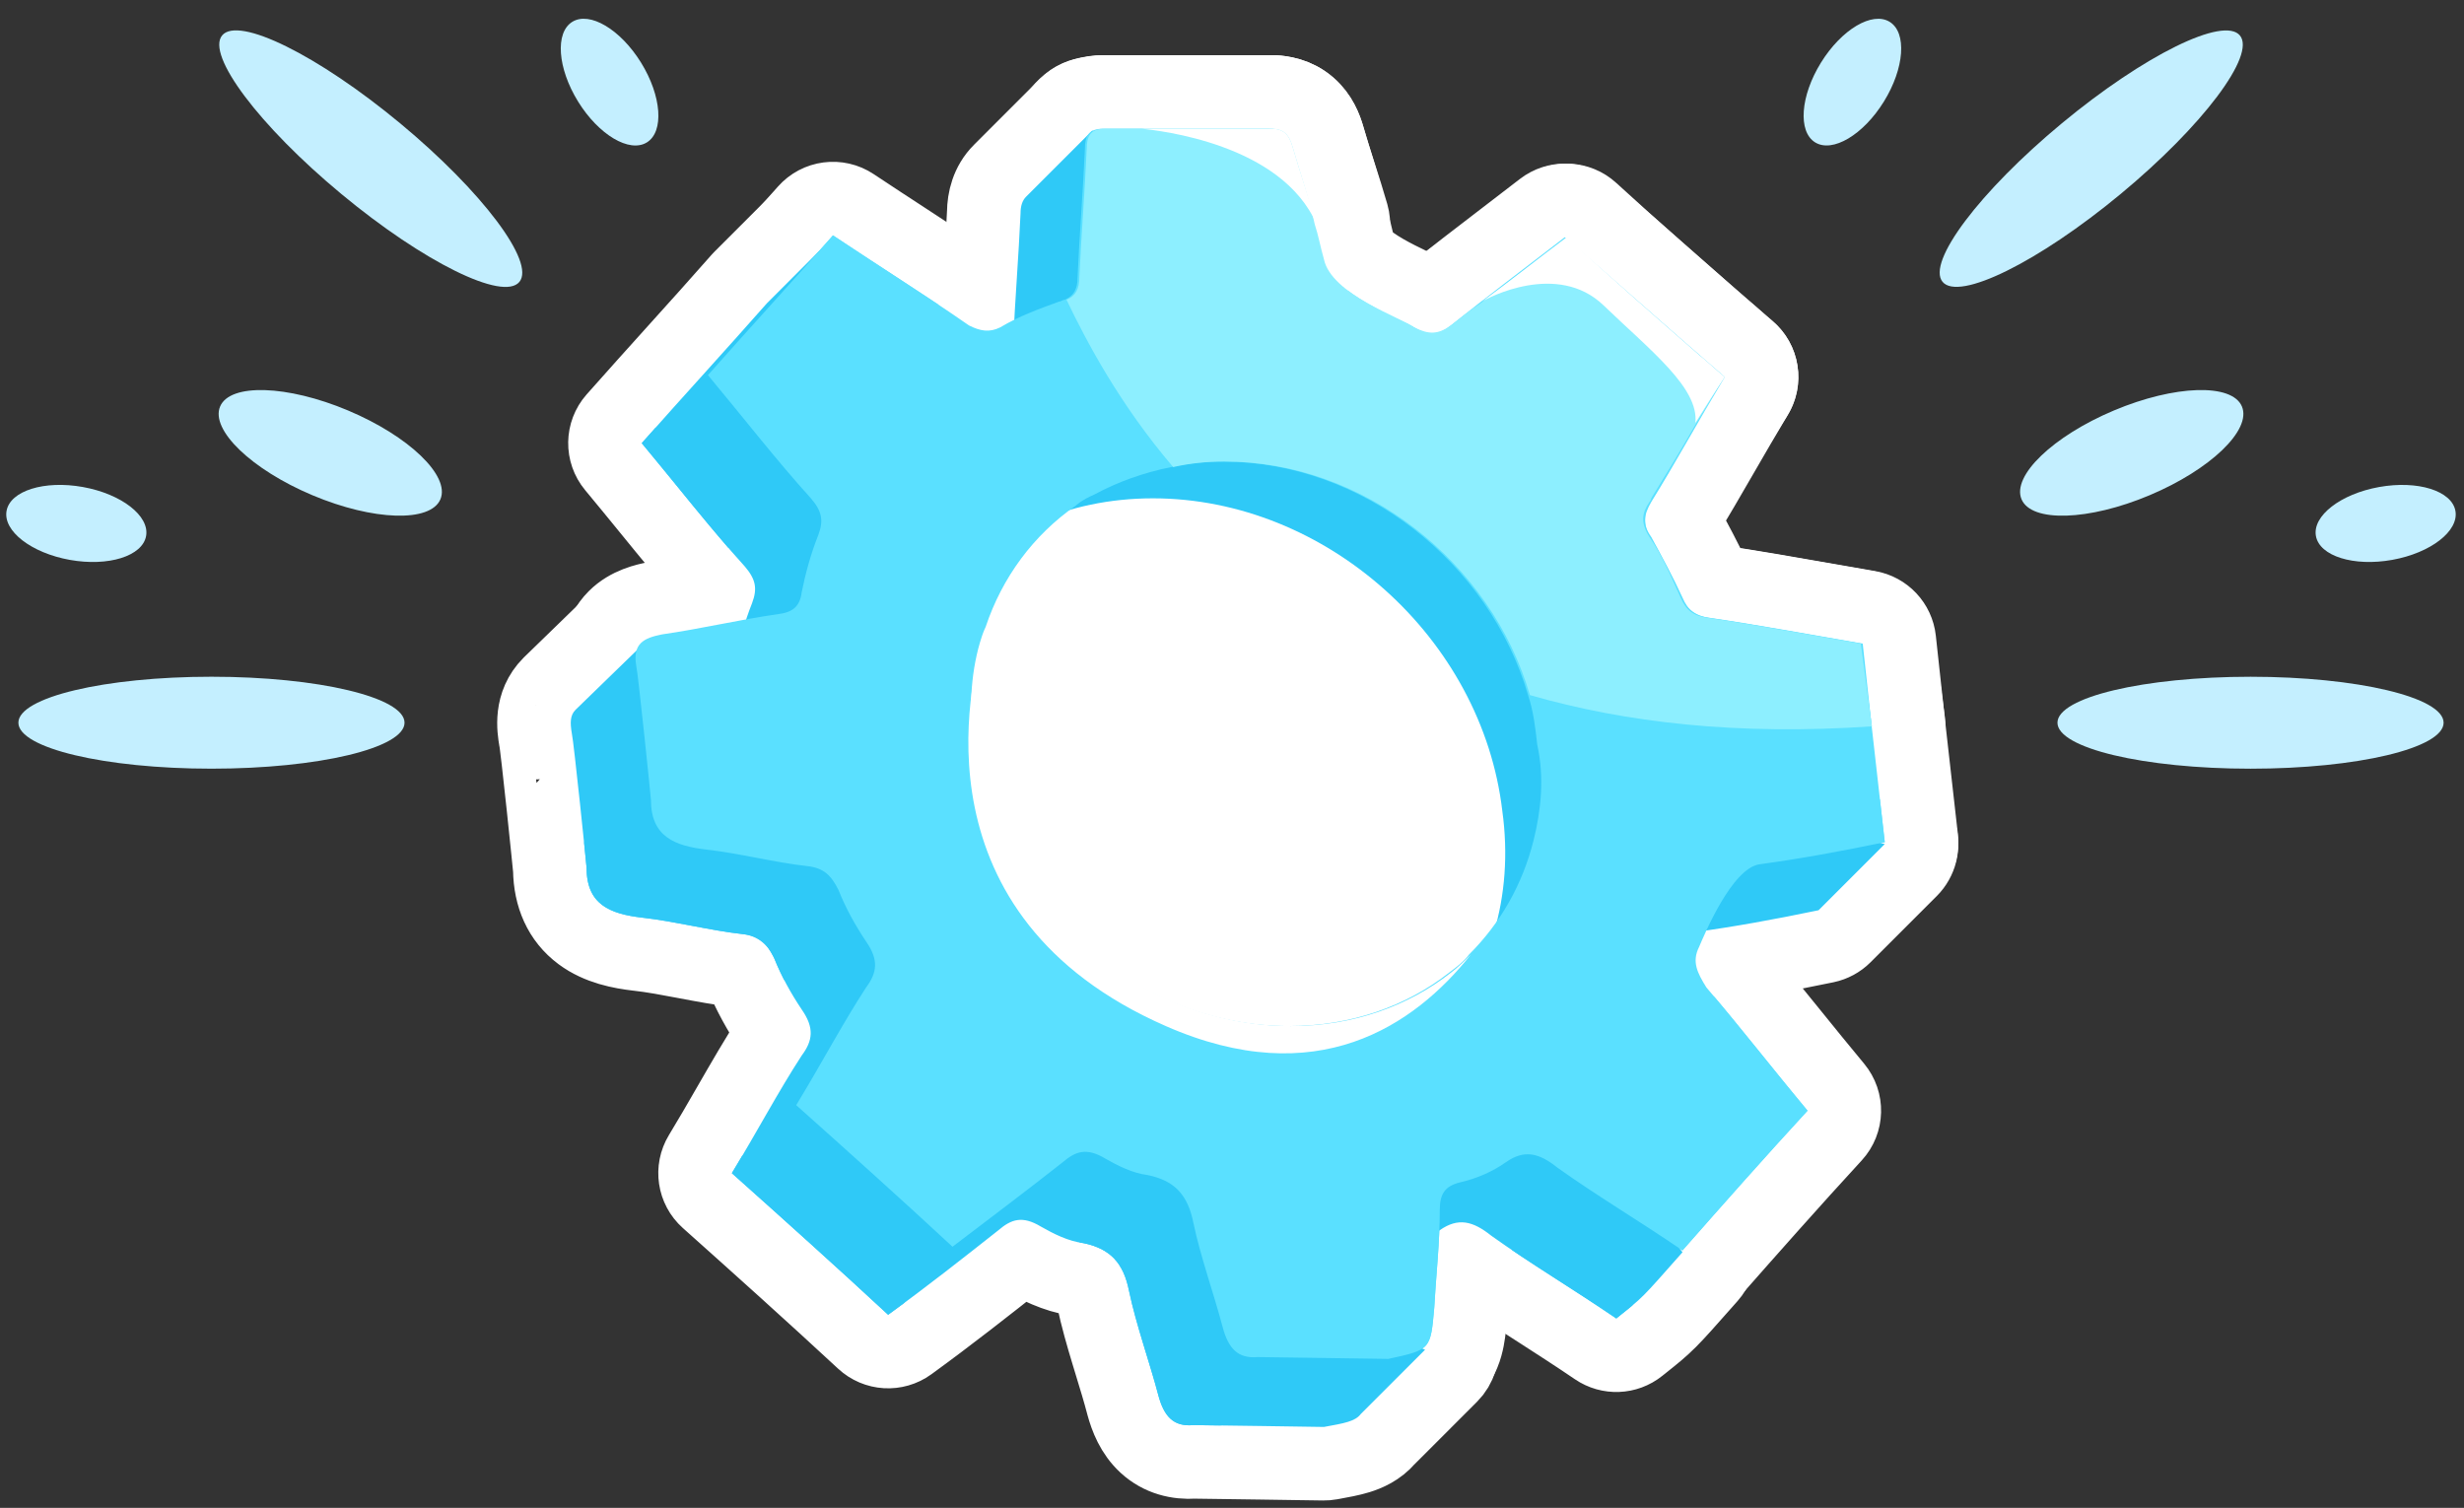 <svg width="134" height="82" viewBox="0 0 134 82" fill="none" xmlns="http://www.w3.org/2000/svg">
<rect x="0" y="0" width="134" height="82" fill="#333333" stroke="none"/>
<ellipse cx="11.5" cy="39.302" rx="10.5" ry="2.5" fill="#C4EFFF"/>
<ellipse rx="10.5" ry="2.5" transform="matrix(-1 0 0 1 122.391 39.303)" fill="#C4EFFF"/>
<ellipse cx="20.163" cy="8.628" rx="10.5" ry="2.5" transform="rotate(39.673 20.163 8.628)" fill="#C4EFFF"/>
<ellipse rx="10.5" ry="2.5" transform="matrix(-0.77 0.638 0.638 0.77 113.728 8.628)" fill="#C4EFFF"/>
<ellipse cx="17.961" cy="24.628" rx="6.5" ry="2.5" transform="rotate(22.826 17.961 24.628)" fill="#C4EFFF"/>
<ellipse rx="6.5" ry="2.5" transform="matrix(-0.922 0.388 0.388 0.922 115.93 24.628)" fill="#C4EFFF"/>
<ellipse cx="4.151" cy="28.466" rx="3.855" ry="2.013" transform="rotate(10.205 4.151 28.466)" fill="#C4EFFF"/>
<ellipse rx="3.855" ry="2.013" transform="matrix(-0.984 0.177 0.177 0.984 129.74 28.466)" fill="#C4EFFF"/>
<ellipse cx="33.151" cy="4.466" rx="3.855" ry="2.013" transform="rotate(58.257 33.151 4.466)" fill="#C4EFFF"/>
<ellipse rx="3.855" ry="2.013" transform="matrix(-0.526 0.85 0.85 0.526 100.74 4.466)" fill="#C4EFFF"/>
<path d="M89.698 35.122C89.172 33.973 88.553 32.837 87.973 31.774L87.962 31.753C88.661 30.619 89.371 29.391 90.101 28.127C90.69 27.109 91.292 26.066 91.915 25.029C92.409 24.205 92.248 23.147 91.532 22.508C90.039 21.175 88.609 19.871 87.157 18.547C85.823 17.331 84.471 16.098 83.035 14.81C82.315 14.165 81.236 14.127 80.472 14.721C79.791 15.251 79.078 15.785 78.364 16.32C77.764 16.77 77.163 17.221 76.58 17.669L69.011 11.89C69.001 11.854 68.991 11.815 68.979 11.773L68.97 11.738C68.907 11.509 68.818 11.181 68.695 10.854C68.549 10.378 68.282 9.733 67.697 9.226C67.019 8.638 66.232 8.5 65.6 8.5H65.596H65.593H65.589H65.586H65.582H65.579H65.575H65.572H65.568H65.565H65.561H65.558H65.554H65.551H65.547H65.544H65.54H65.537H65.533H65.529H65.526H65.522H65.519H65.516H65.512H65.508H65.505H65.501H65.498H65.494H65.491H65.487H65.484H65.48H65.477H65.473H65.47H65.466H65.463H65.459H65.456H65.452H65.449H65.445H65.442H65.438H65.435H65.431H65.428H65.424H65.421H65.417H65.413H65.41H65.406H65.403H65.4H65.396H65.392H65.389H65.385H65.382H65.378H65.375H65.371H65.368H65.364H65.361H65.357H65.354H65.35H65.347H65.343H65.34H65.336H65.333H65.329H65.326H65.322H65.319H65.315H65.312H65.308H65.305H65.301H65.297H65.294H65.29H65.287H65.283H65.28H65.276H65.273H65.269H65.266H65.262H65.259H65.255H65.252H65.248H65.245H65.241H65.238H65.234H65.231H65.227H65.224H65.22H65.217H65.213H65.21H65.206H65.203H65.199H65.195H65.192H65.189H65.185H65.181H65.178H65.174H65.171H65.167H65.164H65.16H65.157H65.153H65.15H65.146H65.143H65.139H65.136H65.132H65.129H65.125H65.122H65.118H65.115H65.111H65.108H65.104H65.101H65.097H65.094H65.09H65.087H65.083H65.079H65.076H65.073H65.069H65.066H65.062H65.058H65.055H65.051H65.048H65.044H65.041H65.037H65.034H65.03H65.027H65.023H65.02H65.016H65.013H65.009H65.006H65.002H64.999H64.995H64.992H64.988H64.985H64.981H64.978H64.974H64.971H64.967H64.963H64.96H64.957H64.953H64.95H64.946H64.942H64.939H64.935H64.932H64.928H64.925H64.921H64.918H64.914H64.911H64.907H64.904H64.9H64.897H64.893H64.89H64.886H64.883H64.879H64.876H64.872H64.869H64.865H64.862H64.858H64.855H64.851H64.847H64.844H64.841H64.837H64.833H64.83H64.826H64.823H64.819H64.816H64.812H64.809H64.805H64.802H64.798H64.795H64.791H64.788H64.784H64.781H64.777H64.774H64.77H64.767H64.763H64.76H64.756H64.753H64.749H64.746H64.742H64.739H64.735H64.731H64.728H64.725H64.721H64.717H64.714H64.71H64.707H64.703H64.7H64.696H64.693H64.689H64.686H64.682H64.679H64.675H64.672H64.668H64.665H64.661H64.658H64.654H64.651H64.647H64.644H64.64H64.637H64.633H64.629H64.626H64.623H64.619H64.615H64.612H64.608H64.605H64.601H64.598H64.594H64.591H64.587H64.584H64.58H64.577H64.573H64.57H64.566H64.563H64.559H64.556H64.552H64.549H64.545H64.542H64.538H64.535H64.531H64.528H64.524H64.52H64.517H64.513H64.51H64.507H64.503H64.499H64.496H64.492H64.489H64.485H64.483L60.623 5.517C59.827 4.902 58.697 4.974 57.986 5.685L54.386 9.285C53.695 9.976 53.509 10.849 53.5 11.549C53.451 12.664 53.378 13.806 53.304 14.972L53.303 14.983C53.252 15.789 53.2 16.607 53.156 17.421L52.141 17.618L46.798 11.575C46.433 11.162 45.913 10.918 45.361 10.901C44.81 10.884 44.276 11.095 43.886 11.485L40.286 15.085C40.256 15.115 40.227 15.146 40.198 15.178C39.018 16.52 37.866 17.798 36.692 19.1C35.625 20.284 34.541 21.487 33.402 22.774C32.747 23.514 32.731 24.621 33.363 25.38C33.986 26.127 34.592 26.871 35.193 27.608C36.455 29.157 37.692 30.675 38.996 32.119C39.002 32.125 39.007 32.131 39.011 32.137C38.618 33.136 38.32 34.196 38.109 35.171C37.794 35.215 37.49 35.266 37.211 35.314L36.508 34.16C36.192 33.64 35.656 33.292 35.052 33.216C34.449 33.139 33.843 33.341 33.406 33.765L29.906 37.165L29.886 37.185C28.801 38.27 29.032 39.66 29.127 40.225L29.127 40.228C29.136 40.281 29.147 40.333 29.16 40.385C29.151 40.351 29.146 40.329 29.146 40.329C29.145 40.329 29.156 40.396 29.179 40.578C29.206 40.789 29.241 41.078 29.28 41.423C29.359 42.11 29.455 42.994 29.549 43.874C29.642 44.752 29.732 45.621 29.799 46.276C29.833 46.604 29.86 46.877 29.879 47.07C29.889 47.166 29.896 47.24 29.901 47.29C29.921 48.746 30.446 49.994 31.568 50.829C32.556 51.564 33.764 51.78 34.666 51.886L34.666 51.886L34.679 51.887C35.49 51.977 36.338 52.137 37.278 52.315L37.314 52.322C38.215 52.492 39.203 52.679 40.179 52.787C40.186 52.788 40.193 52.789 40.2 52.79C40.221 52.824 40.247 52.869 40.278 52.93C40.734 54.049 41.293 55.045 41.936 56.009C41.94 56.015 41.943 56.02 41.947 56.026C41.952 56.033 41.957 56.04 41.961 56.047C41.991 56.088 42.014 56.124 42.033 56.155C42.023 56.169 42.012 56.184 42 56.2C41.973 56.235 41.947 56.272 41.923 56.31C41.155 57.491 40.402 58.799 39.647 60.108C39.131 61.004 38.614 61.901 38.091 62.76C37.59 63.584 37.748 64.649 38.468 65.291C41.267 67.791 44.154 70.38 46.939 72.965C47.64 73.616 48.703 73.68 49.476 73.117C51.708 71.494 53.634 69.973 55.528 68.478L55.539 68.469C55.557 68.456 55.574 68.441 55.591 68.427C55.597 68.43 55.602 68.433 55.608 68.436C56.308 68.837 57.372 69.403 58.562 69.572C58.986 69.664 59.106 69.781 59.143 69.82C59.197 69.877 59.331 70.054 59.439 70.592L59.443 70.612C59.662 71.652 59.958 72.672 60.248 73.629C60.309 73.83 60.369 74.027 60.428 74.222C60.659 74.977 60.877 75.69 61.066 76.409L61.07 76.426C61.255 77.103 61.582 77.967 62.298 78.624C63.076 79.336 64.033 79.563 64.971 79.5C65.357 79.504 66.968 79.526 68.571 79.549C69.433 79.562 70.283 79.574 70.917 79.584L71.681 79.595L71.895 79.598L71.951 79.599L71.965 79.599L71.969 79.599L71.97 79.599L71.97 79.599C72.1 79.601 72.23 79.591 72.358 79.567C72.398 79.56 72.44 79.552 72.481 79.545C72.943 79.461 73.459 79.368 73.888 79.236C74.352 79.093 74.984 78.83 75.486 78.242L78.914 74.814C79.386 74.341 79.592 73.664 79.461 73.009C79.331 72.354 78.882 71.807 78.265 71.552L76.687 70.899C76.697 70.532 76.699 70.175 76.7 69.835C77.688 69.558 78.652 69.104 79.453 68.534C79.466 68.525 79.479 68.516 79.49 68.509C79.571 68.554 79.688 68.632 79.85 68.761C79.879 68.784 79.908 68.806 79.937 68.827C81.03 69.608 82.141 70.33 83.266 71.056C83.405 71.145 83.543 71.234 83.682 71.323C84.682 71.967 85.7 72.622 86.775 73.353C87.501 73.847 88.464 73.81 89.149 73.261C89.226 73.2 89.3 73.141 89.371 73.084C89.958 72.616 90.349 72.304 90.814 71.839C91.243 71.41 91.752 70.834 92.651 69.817C92.761 69.693 92.876 69.562 92.998 69.425C93.652 68.685 93.669 67.578 93.036 66.819C92.867 66.616 92.666 66.187 92.519 65.361C92.376 64.556 92.323 63.618 92.273 62.542C92.269 62.478 92.266 62.413 92.263 62.346C92.218 61.378 92.167 60.288 92.013 59.309C91.855 58.302 91.542 57.059 90.718 56.098C90.698 56.074 90.68 56.052 90.662 56.032C90.684 55.984 90.711 55.924 90.742 55.856C90.857 55.601 91.025 55.23 91.132 54.946C91.309 54.481 91.487 53.878 91.499 53.176C91.512 53.009 91.537 52.919 91.551 52.882C91.576 52.868 91.623 52.845 91.704 52.818C91.85 52.77 92.06 52.723 92.364 52.682L92.37 52.681C94.63 52.373 96.878 51.964 99.308 51.458C99.689 51.378 100.039 51.189 100.314 50.914L103.914 47.314C104.434 46.794 104.627 46.031 104.416 45.326C104.205 44.622 103.625 44.09 102.905 43.941C102.836 43.927 102.609 43.852 102.188 43.618C101.79 43.397 101.315 43.088 100.77 42.699C99.678 41.921 98.438 40.922 97.141 39.876L97.13 39.867C95.856 38.841 94.522 37.766 93.332 36.925C92.735 36.504 92.136 36.114 91.567 35.807C91.031 35.519 90.378 35.224 89.698 35.122ZM76.707 69.365C76.707 69.365 76.707 69.368 76.706 69.373C76.706 69.367 76.707 69.365 76.707 69.365ZM29.906 47.352C29.906 47.352 29.905 47.348 29.905 47.341C29.906 47.349 29.906 47.352 29.906 47.352ZM79.713 44.332C79.715 44.346 79.717 44.36 79.719 44.374C80.849 52.547 75.011 59.1 66.8 59.1C58.431 59.1 50.765 52.275 49.685 43.857C48.728 35.633 54.517 29.1 62.7 29.1C71.076 29.1 78.73 35.931 79.713 44.332Z" fill="#2FC9F7" stroke="white" stroke-width="4" stroke-linejoin="round"/>
<path d="M94.26 52.238C94.298 52.312 94.349 52.4 94.42 52.517C95.409 53.675 96.408 54.911 97.428 56.172C98.217 57.147 99.018 58.138 99.836 59.12C100.478 59.89 100.451 61.016 99.772 61.754C97.488 64.237 95.2 66.822 93.001 69.321C92.335 70.078 91.209 70.221 90.375 69.654C89.3 68.923 88.283 68.268 87.282 67.624C87.144 67.535 87.005 67.445 86.866 67.356C85.741 66.631 84.63 65.908 83.537 65.127C83.508 65.106 83.479 65.084 83.451 65.062C83.288 64.932 83.171 64.854 83.091 64.809C83.079 64.817 83.066 64.825 83.052 64.835C82.252 65.404 81.286 65.859 80.298 66.136C80.283 67.285 80.195 68.447 80.112 69.543C80.068 70.122 80.026 70.682 79.997 71.211C79.996 71.232 79.994 71.252 79.992 71.273L79.986 71.35C79.942 71.858 79.896 72.381 79.812 72.817C79.719 73.299 79.534 73.942 79.029 74.507C78.528 75.068 77.914 75.326 77.451 75.477C77.027 75.615 76.509 75.728 75.999 75.838L75.925 75.854C75.785 75.885 75.643 75.9 75.5 75.9C75.345 75.9 73.906 75.879 72.385 75.856L71.958 75.85C70.39 75.827 68.848 75.804 68.471 75.8C67.533 75.863 66.576 75.637 65.798 74.924C65.082 74.268 64.755 73.404 64.57 72.726L64.566 72.709C64.377 71.99 64.159 71.278 63.928 70.522C63.869 70.327 63.809 70.13 63.748 69.929C63.458 68.972 63.162 67.952 62.943 66.912L62.939 66.892C62.831 66.355 62.697 66.178 62.643 66.121C62.606 66.082 62.486 65.965 62.062 65.873C60.872 65.703 59.808 65.137 59.108 64.737C59.102 64.733 59.097 64.73 59.091 64.727C59.074 64.742 59.057 64.756 59.039 64.77C57.58 65.921 56.059 67.076 54.498 68.261C54.006 68.635 53.511 69.011 53.012 69.391C52.238 69.981 51.152 69.928 50.439 69.266C47.654 66.68 44.767 64.091 41.968 61.592C41.248 60.949 41.09 59.884 41.591 59.06C42.114 58.201 42.631 57.304 43.147 56.409C43.902 55.099 44.655 53.792 45.423 52.61C45.447 52.572 45.473 52.536 45.5 52.5C45.512 52.484 45.523 52.469 45.533 52.455C45.514 52.425 45.491 52.389 45.461 52.347C45.453 52.334 45.444 52.322 45.436 52.309C44.793 51.346 44.234 50.349 43.778 49.23C43.747 49.17 43.721 49.124 43.7 49.09C43.693 49.089 43.686 49.089 43.679 49.088C42.703 48.979 41.715 48.792 40.814 48.622L40.778 48.615C39.838 48.437 38.99 48.278 38.179 48.188L38.166 48.186L38.166 48.186C37.264 48.08 36.056 47.864 35.068 47.13C33.946 46.294 33.421 45.046 33.401 43.59M94.26 52.238L47.1 51.2C46.5 50.3 46 49.4 45.6 48.4C45.2 47.6 44.8 47.2 43.9 47.1C43 47 42.075 46.825 41.15 46.65C40.225 46.475 39.3 46.3 38.4 46.2C36.7 46 35.4 45.5 35.4 43.5C35.4 43.4 34.7 36.6 34.6 36.2C34.4 35 35 34.7 36 34.5C37.05 34.35 38.1 34.15 39.15 33.95C40.2 33.75 41.25 33.55 42.3 33.4C43.1 33.3 43.5 33 43.6 32.2C43.8 31.2 44.1 30.1 44.5 29.1M94.26 52.238C94.26 52.236 94.261 52.235 94.261 52.233C94.432 51.836 94.821 50.925 95.32 50.082C95.585 49.636 95.835 49.287 96.046 49.063C96.092 49.016 96.128 48.981 96.156 48.956C98.353 48.651 100.544 48.25 102.908 47.758C103.919 47.547 104.603 46.602 104.487 45.576L103.788 39.384L103.787 39.376L103.288 34.784C103.192 33.897 102.519 33.181 101.64 33.029C100.9 32.902 100.169 32.773 99.444 32.646C97.358 32.28 95.323 31.922 93.298 31.622C92.772 30.473 92.153 29.337 91.573 28.274L91.562 28.253C92.261 27.119 92.971 25.892 93.701 24.627C94.29 23.609 94.892 22.567 95.515 21.529C96.016 20.695 95.843 19.621 95.106 18.985C93.664 17.743 92.222 16.474 90.77 15.198L90.767 15.195C89.319 13.922 87.863 12.642 86.406 11.385C85.686 10.765 84.629 10.736 83.877 11.317C83.191 11.848 82.518 12.363 81.854 12.871C80.472 13.93 79.132 14.956 77.804 16.016C77.8 16.014 77.797 16.013 77.794 16.011C76.938 15.583 76.067 15.575 75.6 15.575C75.478 15.575 75.385 15.576 75.306 15.577C75.188 15.578 75.099 15.579 74.988 15.576C74.916 15.574 74.865 15.57 74.829 15.566C74.799 15.563 74.785 15.56 74.784 15.56L94.26 52.238ZM33.401 43.59C33.4 43.56 33.4 43.53 33.4 43.5C33.4 43.56 33.403 43.618 33.405 43.641C33.404 43.632 33.403 43.615 33.401 43.591C33.401 43.591 33.401 43.591 33.401 43.59ZM33.401 43.59C33.396 43.541 33.389 43.467 33.379 43.37C33.36 43.177 33.333 42.904 33.299 42.577C33.232 41.922 33.142 41.053 33.049 40.174C32.955 39.295 32.859 38.41 32.78 37.723C32.74 37.379 32.706 37.09 32.679 36.878C32.656 36.697 32.645 36.63 32.646 36.63C32.647 36.63 32.651 36.651 32.66 36.685C32.647 36.633 32.636 36.581 32.627 36.529C32.472 35.597 32.547 34.45 33.436 33.561C34.156 32.84 35.12 32.636 35.608 32.539C35.644 32.532 35.68 32.525 35.717 32.52C36.713 32.378 37.718 32.187 38.776 31.985L38.797 31.981C39.736 31.802 40.718 31.615 41.71 31.465M41.71 31.465C41.685 31.581 41.661 31.695 41.639 31.808C41.629 31.855 41.621 31.904 41.615 31.952C41.613 31.971 41.611 31.98 41.611 31.98C41.611 31.98 41.613 31.97 41.619 31.952C41.624 31.937 41.632 31.916 41.644 31.889C41.654 31.866 41.666 31.842 41.681 31.816C41.728 31.735 41.796 31.645 41.889 31.563C41.937 31.52 41.983 31.488 42.023 31.463C42.034 31.456 42.045 31.45 42.055 31.444C42.106 31.416 42.144 31.402 42.16 31.397M41.71 31.465C41.812 31.45 41.915 31.435 42.017 31.42C42.029 31.418 42.04 31.417 42.052 31.415C42.111 31.408 42.145 31.401 42.16 31.397M41.71 31.465C41.921 30.491 42.219 29.434 42.611 28.437M42.16 31.397C42.166 31.396 42.169 31.395 42.168 31.395C42.168 31.395 42.165 31.396 42.16 31.397ZM42.611 28.437C42.642 28.474 42.665 28.504 42.682 28.527C42.704 28.558 42.714 28.575 42.716 28.578L42.716 28.579C42.716 28.578 42.71 28.568 42.703 28.549C42.694 28.525 42.684 28.494 42.676 28.455C42.673 28.441 42.671 28.427 42.669 28.413L44.5 29.1M42.611 28.437C42.611 28.437 42.611 28.436 42.612 28.436C42.606 28.43 42.601 28.425 42.596 28.419M42.611 28.437C42.606 28.431 42.602 28.425 42.596 28.419M44.5 29.1L42.69 28.376M44.5 29.1C44.8 28.3 44.7 27.8 44.1 27.1M42.69 28.376L38.5 20.4C39.155 21.186 39.778 21.951 40.386 22.697C41.635 24.23 42.822 25.688 44.1 27.1M42.69 28.376L44.1 27.1M42.69 28.376L52.7 17.7L53.445 16.209L53.371 16.085C53.435 16.047 53.499 16.009 53.564 15.972L53.594 15.911C53.609 15.918 53.623 15.925 53.635 15.931C53.64 15.929 53.644 15.926 53.648 15.924M44.1 27.1L42.664 28.331C42.664 28.304 42.666 28.285 42.667 28.276C42.667 28.272 42.668 28.27 42.668 28.27C42.668 28.27 42.667 28.277 42.663 28.29C42.659 28.303 42.654 28.322 42.645 28.347L42.581 28.402C42.587 28.408 42.592 28.413 42.596 28.419M42.596 28.419C41.292 26.976 40.055 25.458 38.793 23.909C38.192 23.172 37.586 22.427 36.963 21.68C36.331 20.922 36.347 19.815 37.002 19.075C38.141 17.788 39.225 16.584 40.292 15.4C41.466 14.099 42.618 12.82 43.798 11.479C44.46 10.727 45.576 10.58 46.409 11.136C47.414 11.806 48.401 12.449 49.364 13.077C50.848 14.044 52.28 14.977 53.648 15.924M53.648 15.924C53.667 15.937 53.686 15.95 53.705 15.963C53.734 15.975 53.754 15.983 53.767 15.987C53.774 15.989 53.777 15.99 53.777 15.99C53.777 15.99 53.762 15.986 53.734 15.984L57.006 14.49C57.039 14.476 57.079 14.459 57.123 14.443C57.272 14.387 57.547 14.3 57.9 14.3V15.07V15.1V16.3L57.6 15.55L57.42 15.1L57.399 15.048L57.161 14.453C57.139 14.459 57.118 14.464 57.099 14.47C57.054 14.493 56.998 14.528 56.937 14.578C56.935 14.58 56.934 14.581 56.932 14.583C56.835 14.664 56.754 14.764 56.694 14.87C56.663 14.924 56.642 14.974 56.628 15.014C56.615 15.05 56.608 15.079 56.604 15.1C56.601 15.113 56.6 15.122 56.599 15.127M53.648 15.924C54.651 15.361 55.7 14.964 56.619 14.629M56.619 14.629C56.613 14.757 56.607 14.885 56.602 15.013C56.6 15.042 56.6 15.071 56.6 15.1C56.6 15.113 56.599 15.122 56.599 15.127M56.619 14.629C56.669 13.582 56.737 12.523 56.803 11.483L56.804 11.473C56.878 10.308 56.951 9.166 57 8.053M56.619 14.629L57 8.053M56.599 15.127C56.599 15.131 56.599 15.133 56.599 15.133C56.599 15.133 56.599 15.132 56.599 15.127ZM57 8.053C57 8.069 57 8.085 57 8.1H59L57.002 8.013C57.001 8.026 57.001 8.039 57 8.053ZM57 8.053C57.003 7.599 57.06 6.761 57.638 6.038C58.325 5.18 59.299 5 60 5H60.017H60.035H60.053H60.07H60.088H60.105H60.123H60.141H60.158H60.176H60.193H60.211H60.228H60.246H60.264H60.281H60.299H60.316H60.334H60.351H60.369H60.387H60.404H60.422H60.439H60.457H60.474H60.492H60.51H60.527H60.545H60.562H60.58H60.597H60.615H60.633H60.65H60.668H60.685H60.703H60.721H60.738H60.756H60.773H60.791H60.808H60.826H60.844H60.861H60.879H60.896H60.914H60.931H60.949H60.967H60.984H61.002H61.019H61.037H61.054H61.072H61.09H61.107H61.125H61.142H61.16H61.178H61.195H61.213H61.23H61.248H61.266H61.283H61.301H61.318H61.336H61.353H61.371H61.389H61.406H61.424H61.441H61.459H61.476H61.494H61.512H61.529H61.547H61.564H61.582H61.599H61.617H61.635H61.652H61.67H61.687H61.705H61.722H61.74H61.758H61.775H61.793H61.81H61.828H61.846H61.863H61.881H61.898H61.916H61.933H61.951H61.969H61.986H62.004H62.021H62.039H62.056H62.074H62.092H62.109H62.127H62.144H62.162H62.179H62.197H62.215H62.232H62.25H62.267H62.285H62.303H62.32H62.338H62.355H62.373H62.391H62.408H62.426H62.443H62.461H62.478H62.496H62.514H62.531H62.549H62.566H62.584H62.601H62.619H62.637H62.654H62.672H62.689H62.707H62.724H62.742H62.76H62.777H62.795H62.812H62.83H62.847H62.865H62.883H62.9H62.918H62.935H62.953H62.971H62.988H63.006H63.023H63.041H63.058H63.076H63.094H63.111H63.129H63.146H63.164H63.181H63.199H63.217H63.234H63.252H63.269H63.287H63.304H63.322H63.34H63.357H63.375H63.392H63.41H63.428H63.445H63.463H63.48H63.498H63.516H63.533H63.551H63.568H63.586H63.603H63.621H63.639H63.656H63.674H63.691H63.709H63.726H63.744H63.762H63.779H63.797H63.814H63.832H63.849H63.867H63.885H63.902H63.92H63.937H63.955H63.972H63.99H64.008H64.025H64.043H64.06H64.078H64.096H64.113H64.131H64.148H64.166H64.183H64.201H64.219H64.236H64.254H64.271H64.289H64.306H64.324H64.342H64.359H64.377H64.394H64.412H64.43H64.447H64.465H64.482H64.5H64.517H64.535H64.553H64.57H64.588H64.605H64.623H64.641H64.658H64.676H64.693H64.711H64.728H64.746H64.763H64.781H64.799H64.816H64.834H64.851H64.869H64.887H64.904H64.922H64.939H64.957H64.975H64.992H65.01H65.027H65.045H65.062H65.08H65.097H65.115H65.133H65.15H65.168H65.185H65.203H65.221H65.238H65.256H65.273H65.291H65.308H65.326H65.344H65.361H65.379H65.396H65.414H65.431H65.449H65.467H65.484H65.502H65.519H65.537H65.555H65.572H65.59H65.607H65.625H65.642H65.66H65.678H65.695H65.713H65.73H65.748H65.766H65.783H65.801H65.818H65.836H65.853H65.871H65.888H65.906H65.924H65.941H65.959H65.976H65.994H66.012H66.029H66.047H66.064H66.082H66.1H66.117H66.135H66.152H66.17H66.187H66.205H66.222H66.24H66.258H66.275H66.293H66.31H66.328H66.346H66.363H66.381H66.398H66.416H66.433H66.451H66.469H66.486H66.504H66.521H66.539H66.556H66.574H66.592H66.609H66.627H66.644H66.662H66.68H66.697H66.715H66.732H66.75H66.767H66.785H66.803H66.82H66.838H66.855H66.873H66.891H66.908H66.926H66.943H66.961H66.978H66.996H67.013H67.031H67.049H67.066H67.084H67.101H67.119H67.137H67.154H67.172H67.189H67.207H67.225H67.242H67.26H67.277H67.295H67.312H67.33H67.347H67.365H67.383H67.4H67.418H67.435H67.453H67.471H67.488H67.506H67.523H67.541H67.558H67.576H67.594H67.611H67.629H67.646H67.664H67.681H67.699H67.717H67.734H67.752H67.769H67.787H67.805H67.822H67.84H67.857H67.875H67.892H67.91H67.928H67.945H67.963H67.98H67.998H68.016H68.033H68.051H68.068H68.086H68.103H68.121H68.138H68.156H68.174H68.191H68.209H68.226H68.244H68.262H68.279H68.297H68.314H68.332H68.35H68.367H68.385H68.402H68.42H68.437H68.455H68.472H68.49H68.508H68.525H68.543H68.56H68.578H68.596H68.613H68.631H68.648H68.666H68.683H68.701H68.719H68.736H68.754H68.771H68.789H68.806H68.824H68.842H68.859H68.877H68.894H68.912H68.93H68.947H68.965H68.982H69C69.632 5 70.419 5.139 71.097 5.726C71.723 6.268 71.985 6.968 72.123 7.451C72.129 7.472 72.135 7.493 72.14 7.515C72.379 8.47 72.667 9.456 72.969 10.488L72.975 10.507C73.268 11.509 73.574 12.554 73.832 13.582M57 8.053L74.668 15.534C74.666 15.534 74.663 15.533 74.659 15.533C74.623 15.529 74.552 15.521 74.403 15.25C74.204 14.887 74.072 14.426 73.871 13.72C73.859 13.675 73.845 13.629 73.832 13.582M73.832 13.582C73.829 13.572 73.826 13.561 73.823 13.551L71.9 14.1L73.84 13.615C73.837 13.604 73.835 13.593 73.832 13.582ZM57.16 14.449C57.148 14.452 57.136 14.454 57.124 14.457C57.136 14.452 57.148 14.447 57.157 14.443L57.16 14.449ZM96.222 48.904C96.222 48.904 96.22 48.905 96.216 48.908C96.22 48.905 96.223 48.903 96.222 48.904ZM80.307 65.666C80.307 65.666 80.306 65.668 80.305 65.673C80.306 65.668 80.307 65.665 80.307 65.666ZM78.486 50.486C78.419 50.553 78.357 50.624 78.3 50.7C78.2 50.833 78.04 50.97 77.6 51.3C77.589 51.308 77.578 51.316 77.567 51.325C75.625 52.845 73.06 53.8 70.1 53.8C62.632 53.8 55.78 47.681 54.888 40.184C54.709 38.37 54.815 36.679 55.297 35.233C55.327 35.144 55.356 35.072 55.376 35.025C55.385 35.003 55.392 34.988 55.395 34.982C55.395 34.981 55.395 34.981 55.395 34.981C55.435 34.9 55.469 34.817 55.497 34.733C56.265 32.43 57.706 30.489 59.642 29.142C59.715 29.091 59.785 29.035 59.851 28.975C59.856 28.971 59.865 28.965 59.876 28.957C59.932 28.918 60.065 28.834 60.288 28.738C60.342 28.715 60.396 28.689 60.448 28.661C61.567 28.058 62.779 27.624 64.092 27.361C64.099 27.36 64.107 27.358 64.114 27.357C64.121 27.355 64.127 27.354 64.134 27.352C64.887 27.185 65.641 27.1 66.5 27.1C73.16 27.1 79.314 31.963 81.18 38.36C81.187 38.384 81.195 38.408 81.203 38.432C81.425 39.1 81.509 39.792 81.612 40.721C81.62 40.792 81.632 40.864 81.647 40.934C81.956 42.324 81.816 43.789 81.46 45.215C80.948 47.263 79.929 49.042 78.486 50.486ZM55.39 34.992C55.39 34.992 55.39 34.992 55.39 34.991L55.39 34.992L55.39 34.992ZM55.389 34.994L55.389 34.994L55.389 34.994Z" fill="#5AE0FF" stroke="white" stroke-width="4" stroke-linejoin="round"/>
<path d="M81.566 53.144C82.225 52.314 82.123 51.113 81.331 50.407C80.54 49.701 79.335 49.736 78.586 50.485C78.173 50.898 77.969 51.098 77.7 51.3C77.689 51.308 77.678 51.316 77.667 51.325C75.725 52.845 73.16 53.8 70.2 53.8C62.732 53.8 55.88 47.681 54.988 40.183C54.817 38.446 54.992 36.701 55.427 35.135C55.72 34.081 55.111 32.987 54.062 32.68C53.012 32.373 51.91 32.966 51.588 34.011C51.145 35.454 50.094 39.628 51.053 44.325C52.039 49.155 55.123 54.358 62.597 57.632C67.098 59.607 70.992 59.673 74.26 58.554C77.478 57.452 79.87 55.277 81.566 53.144Z" fill="white" stroke="white" stroke-width="4" stroke-linejoin="round"/>
<path d="M101.937 41.495C102.488 41.458 102.999 41.193 103.349 40.765C103.699 40.337 103.856 39.783 103.782 39.236L103.182 34.736C103.067 33.869 102.402 33.178 101.54 33.029C100.801 32.902 100.069 32.773 99.344 32.646C97.258 32.28 95.223 31.922 93.198 31.622C93.145 31.505 93.09 31.383 93.033 31.256C92.632 30.36 92.131 29.241 91.474 28.252C91.52 28.176 91.578 28.07 91.632 27.939C92.383 26.719 93.149 25.469 93.917 24.127C94.408 23.341 94.927 22.509 95.448 21.571C95.922 20.718 95.711 19.648 94.949 19.038C94.746 18.876 94.558 18.709 94.329 18.505L94.316 18.494C94.107 18.308 93.862 18.09 93.585 17.867C91.194 15.774 88.821 13.698 86.451 11.526C85.742 10.875 84.67 10.822 83.9 11.4C83.148 11.964 82.462 12.493 81.799 13.005C80.975 13.64 80.188 14.248 79.352 14.862C78.759 15.259 78.257 15.654 77.81 16.011C77.513 15.835 77.152 15.662 76.882 15.533C76.84 15.513 76.8 15.494 76.763 15.476C76.301 15.254 75.808 15.013 75.334 14.741C74.852 14.464 74.467 14.197 74.204 13.95C74.018 13.776 73.961 13.676 73.95 13.656C73.942 13.621 73.933 13.585 73.923 13.551C73.85 13.293 73.793 13.055 73.727 12.78C73.716 12.736 73.706 12.692 73.695 12.646C73.626 12.359 73.544 12.026 73.433 11.677C73.214 10.688 72.889 9.635 72.597 8.688C72.46 8.247 72.331 7.829 72.223 7.451C72.085 6.968 71.823 6.268 71.197 5.726C70.52 5.139 69.732 5 69.1 5H65.9H62.1H62.096H62.092H62.088H62.084H62.08H62.075H62.071H62.067H62.063H62.059H62.055H62.051H62.047H62.043H62.039H62.035H62.031H62.026H62.023H62.018H62.014H62.01H62.006H62.002H61.998H61.994H61.99H61.986H61.982H61.978H61.974H61.97H61.966H61.962H61.958H61.954H61.95H61.946H61.942H61.938H61.934H61.93H61.926H61.922H61.918H61.914H61.91H61.906H61.902H61.898H61.894H61.89H61.886H61.882H61.878H61.874H61.87H61.866H61.862H61.858H61.854H61.85H61.846H61.842H61.838H61.834H61.83H61.826H61.822H61.818H61.814H61.81H61.806H61.802H61.798H61.794H61.79H61.786H61.782H61.778H61.775H61.77H61.767H61.763H61.759H61.755H61.751H61.747H61.743H61.739H61.735H61.731H61.727H61.723H61.719H61.715H61.712H61.708H61.704H61.7H61.696H61.692H61.688H61.684H61.68H61.676H61.672H61.669H61.665H61.661H61.657H61.653H61.649H61.645H61.641H61.637H61.633H61.63H61.626H61.622H61.618H61.614H61.61H61.606H61.602H61.598H61.594H61.591H61.587H61.583H61.579H61.575H61.571H61.567H61.563H61.56H61.556H61.552H61.548H61.544H61.54H61.536H61.532H61.529H61.525H61.521H61.517H61.513H61.509H61.505H61.502H61.498H61.494H61.49H61.486H61.482H61.478H61.475H61.471H61.467H61.463H61.459H61.455H61.452H61.448H61.444H61.44H61.436H61.432H61.428H61.425H61.421H61.417H61.413H61.409H61.406H61.402H61.398H61.394H61.39H61.386H61.382H61.379H61.375H61.371H61.367H61.363H61.359H61.356H61.352H61.348H61.344H61.34H61.337H61.333H61.329H61.325H61.321H61.317H61.313H61.31H61.306H61.302H61.298H61.294H61.291H61.287H61.283H61.279H61.275H61.272H61.268H61.264H61.26H61.256H61.252H61.249H61.245H61.241H61.237H61.233H61.23H61.226H61.222H61.218H61.214H61.211H61.207H61.203H61.199H61.195H61.191H61.188H61.184H61.18H61.176H61.172H61.169H61.165H61.161H61.157H61.153H61.15H61.146H61.142H61.138H61.134H61.13H61.127H61.123H61.119H61.115H61.111H61.108H61.104H61.1H61.096H61.092H61.089H61.085H61.081H61.077H61.073H61.069H61.066H61.062H61.058H61.054H61.05H61.047H61.043H61.039H61.035H61.031H61.028H61.024H61.02H61.016H61.012H61.009H61.005H61.001H60.997H60.993H60.989H60.986H60.982H60.978H60.974H60.97H60.967H60.963H60.959H60.955H60.951H60.948H60.944H60.94H60.936H60.932H60.928H60.925H60.921H60.917H60.913H60.909H60.906H60.902H60.898H60.894H60.89H60.886H60.883H60.879H60.875H60.871H60.867H60.864H60.86H60.856H60.852H60.848H60.844H60.84H60.837H60.833H60.829H60.825H60.821H60.818H60.814H60.81H60.806H60.802H60.798H60.794H60.791H60.787H60.783H60.779H60.775H60.772H60.768H60.764H60.76H60.756H60.752H60.748H60.745H60.741H60.737H60.733H60.729H60.725H60.721H60.718H60.714H60.71H60.706H60.702H60.698H60.694H60.691H60.687H60.683H60.679H60.675H60.671H60.667H60.664H60.66H60.656H60.652H60.648H60.644H60.64H60.636H60.633H60.629H60.625H60.621H60.617H60.613H60.609H60.605H60.602H60.598H60.594H60.59H60.586H60.582H60.578H60.574H60.571H60.567H60.563H60.559H60.555H60.551H60.547H60.543H60.539H60.535H60.532H60.528H60.524H60.52H60.516H60.512H60.508H60.504H60.5H60.496H60.492H60.488H60.484H60.481H60.477H60.473H60.469H60.465H60.461H60.457H60.453H60.449H60.445H60.441H60.437H60.433H60.429H60.425H60.422H60.418H60.414H60.41H60.406H60.402H60.398H60.394H60.39H60.386H60.382H60.378H60.374H60.37H60.366H60.362H60.358H60.354H60.35H60.346H60.342H60.338H60.334H60.33H60.326H60.322H60.318H60.314H60.31H60.306H60.302H60.298H60.294H60.29H60.286H60.282H60.278H60.274H60.27H60.266H60.262H60.258H60.254H60.25H60.246H60.242H60.238H60.234H60.23H60.226H60.222H60.218H60.214H60.21H60.206H60.202H60.198H60.194H60.19H60.186H60.182H60.178H60.173H60.169H60.165H60.161H60.157H60.153H60.149H60.145H60.141H60.137H60.133H60.129H60.125H60.12H60.116H60.112H60.108H60.104H60.1C59.399 5 58.425 5.18 57.738 6.038C57.16 6.761 57.103 7.599 57.1 8.053C57.051 9.166 56.978 10.308 56.904 11.473L56.903 11.483C56.834 12.57 56.763 13.678 56.713 14.769C56.459 14.983 56.26 15.258 56.137 15.573C55.936 16.088 55.957 16.664 56.196 17.163C57.332 19.539 59.219 23.112 62.278 26.698C62.759 27.261 63.511 27.513 64.234 27.352C64.987 27.185 65.742 27.1 66.6 27.1C73.26 27.1 79.414 31.963 81.28 38.36C81.472 39.018 81.987 39.532 82.646 39.722C88.094 41.293 94.43 42.01 101.937 41.495ZM56.699 15.133C56.699 15.133 56.699 15.131 56.699 15.127C56.699 15.132 56.699 15.133 56.699 15.133Z" fill="#8DEFFF" stroke="white" stroke-width="4" stroke-linejoin="round"/>
<path d="M91.549 24.891C90.668 24.588 90.113 23.717 90.211 22.791C90.211 22.791 90.211 22.791 90.211 22.791C90.21 22.781 90.199 22.397 89.267 21.367C88.689 20.729 88.007 20.095 87.212 19.357C86.78 18.956 86.314 18.523 85.815 18.043L91.549 24.891ZM91.549 24.891C92.429 25.195 93.402 24.85 93.896 24.06M91.549 24.891L93.896 24.06M93.896 24.06C94.397 23.259 94.882 22.482 95.464 21.61C96.039 20.747 95.859 19.587 95.049 18.939C94.846 18.776 94.658 18.61 94.429 18.406L94.415 18.394C94.207 18.209 93.961 17.99 93.685 17.767M93.896 24.06L93.685 17.767M93.685 17.767C91.293 15.675 88.921 13.598 86.551 11.426C85.842 10.776 84.77 10.723 84 11.3C83.248 11.865 82.562 12.394 81.899 12.905C81.064 13.549 80.266 14.165 79.417 14.788C78.54 15.431 78.338 16.656 78.961 17.547C79.584 18.438 80.805 18.668 81.709 18.064C81.699 18.072 81.709 18.066 81.738 18.052C81.892 17.976 82.569 17.643 83.416 17.496C84.39 17.328 85.206 17.459 85.814 18.043L93.685 17.767Z" fill="white" stroke="white" stroke-width="4" stroke-linejoin="round"/>
<path d="M69.764 12.993C70.182 13.961 71.279 14.438 72.272 14.084C73.265 13.729 73.813 12.664 73.523 11.651C73.314 10.919 73.081 10.193 72.859 9.503L72.854 9.488C72.627 8.783 72.412 8.114 72.223 7.451C72.085 6.968 71.823 6.268 71.197 5.726C70.519 5.139 69.732 5 69.1 5H69.093H69.087H69.081H69.074H69.068H69.061H69.055H69.048H69.042H69.035H69.029H69.023H69.016H69.01H69.003H68.997H68.991H68.984H68.978H68.971H68.965H68.959H68.952H68.946H68.939H68.933H68.927H68.92H68.914H68.907H68.901H68.895H68.888H68.882H68.876H68.869H68.863H68.856H68.85H68.844H68.837H68.831H68.825H68.818H68.812H68.806H68.799H68.793H68.787H68.78H68.774H68.768H68.761H68.755H68.749H68.742H68.736H68.73H68.723H68.717H68.711H68.704H68.698H68.692H68.685H68.679H68.673H68.666H68.66H68.654H68.647H68.641H68.635H68.629H68.622H68.616H68.61H68.603H68.597H68.591H68.585H68.578H68.572H68.566H68.559H68.553H68.547H68.54H68.534H68.528H68.522H68.515H68.509H68.503H68.497H68.49H68.484H68.478H68.472H68.465H68.459H68.453H68.447H68.44H68.434H68.428H68.421H68.415H68.409H68.403H68.397H68.39H68.384H68.378H68.371H68.365H68.359H68.353H68.347H68.34H68.334H68.328H68.322H68.315H68.309H68.303H68.297H68.29H68.284H68.278H68.272H68.266H68.259H68.253H68.247H68.241H68.234H68.228H68.222H68.216H68.21H68.203H68.197H68.191H68.185H68.179H68.172H68.166H68.16H68.154H68.148H68.141H68.135H68.129H68.123H68.117H68.11H68.104H68.098H68.092H68.086H68.079H68.073H68.067H68.061H68.055H68.049H68.042H68.036H68.03H68.024H68.017H68.011H68.005H67.999H67.993H67.987H67.98H67.974H67.968H67.962H67.956H67.95H67.943H67.937H67.931H67.925H67.919H67.912H67.906H67.9H67.894H67.888H67.882H67.876H67.869H67.863H67.857H67.851H67.845H67.838H67.832H67.826H67.82H67.814H67.808H67.802H67.795H67.789H67.783H67.777H67.771H67.764H67.758H67.752H67.746H67.74H67.734H67.728H67.721H67.715H67.709H67.703H67.697H67.691H67.684H67.678H67.672H67.666H67.66H67.654H67.647H67.641H67.635H67.629H67.623H67.617H67.611H67.605H67.598H67.592H67.586H67.58H67.574H67.567H67.561H67.555H67.549H67.543H67.537H67.531H67.525H67.518H67.512H67.506H67.5H67.494H67.487H67.481H67.475H67.469H67.463H67.457H67.451H67.445H67.438H67.432H67.426H67.42H67.414H67.408H67.401H67.395H67.389H67.383H67.377H67.371H67.365H67.358H67.352H67.346H67.34H67.334H67.328H67.321H67.315H67.309H67.303H67.297H67.291H67.284H67.278H67.272H67.266H67.26H67.254H67.248H67.241H67.235H67.229H67.223H67.217H67.21H67.204H67.198H67.192H67.186H67.18H67.174H67.167H67.161H67.155H67.149H67.143H67.137H67.13H67.124H67.118H67.112H67.106H67.1H67.093H67.087H67.081H67.075H67.069H67.062H67.056H67.05H67.044H67.038H67.032H67.025H67.019H67.013H67.007H67.001H66.995H66.988H66.982H66.976H66.97H66.964H66.957H66.951H66.945H66.939H66.933H66.927H66.92H66.914H66.908H66.902H66.895H66.889H66.883H66.877H66.871H66.865H66.858H66.852H66.846H66.84H66.834H66.827H66.821H66.815H66.809H66.802H66.796H66.79H66.784H66.778H66.771H66.765H66.759H66.753H66.747H66.74H66.734H66.728H66.722H66.716H66.709H66.703H66.697H66.691H66.684H66.678H66.672H66.666H66.659H66.653H66.647H66.641H66.634H66.628H66.622H66.616H66.609H66.603H66.597H66.591H66.585H66.578H66.572H66.566H66.559H66.553H66.547H66.541H66.534H66.528H66.522H66.516H66.509H66.503H66.497H66.491H66.484H66.478H66.472H66.466H66.459H66.453H66.447H66.44H66.434H66.428H66.421H66.415H66.409H66.403H66.396H66.39H66.384H66.377H66.371H66.365H66.359H66.352H66.346H66.34H66.333H66.327H66.321H66.314H66.308H66.302H66.295H66.289H66.283H66.276H66.27H66.264H66.257H66.251H66.245H66.239H66.232H66.226H66.219H66.213H66.207H66.2H66.194H66.188H66.181H66.175H66.169H66.162H66.156H66.15H66.143H66.137H66.13H66.124H66.118H66.111H66.105H66.099H66.092H66.086H66.079H66.073H66.067H66.06H66.054H66.047H66.041H66.035H66.028H66.022H66.016H66.009H66.003H65.996H65.99H65.984H65.977H65.971H65.964H65.958H65.951H65.945H65.939H65.932H65.926H65.919H65.913H65.906H65.9H62.1C61.038 5 60.162 5.829 60.103 6.889C60.044 7.949 60.824 8.871 61.879 8.988C61.886 8.989 61.893 8.989 61.9 8.99C62.36 9.041 64.032 9.226 65.79 9.867C67.636 10.539 69.142 11.553 69.764 12.993Z" fill="white" stroke="white" stroke-width="4" stroke-linejoin="round"/>
<circle cx="65.5" cy="41.5" r="19.5" fill="white"/>
<path d="M89.4 37.1C88.6 37 88.2 36.7 87.9 36C87.4 34.9 86.8 33.8 86.2 32.7C85.7 32 85.8 31.5 86.2 30.8C87.5 28.7 88.7 26.5 90.2 24C87.4 21.5 84.6 18.9 81.7 16.3C79.9 17.7 78.2 18.9 76.6 20.2L67.3 13.1C67.1 12.6 67 12 66.8 11.5C66.6 10.8 66.3 10.5 65.6 10.5C65 10.5 64.4 10.5 63.8 10.5L59.4 7.1L55.8 10.7C55.6 10.9 55.5 11.2 55.5 11.6C55.4 13.9 55.2 16.3 55.1 18.6C55.1 18.8 55.1 18.9 55 19.1L51.4 19.8L45.3 12.9L41.7 16.5C39.5 19 37.2 21.5 34.9 24.1C36.9 26.5 38.6 28.7 40.5 30.8C41.1 31.5 41.2 32 40.9 32.8C40.5 33.8 40.2 34.9 40 35.9C40 36.7 39.6 37 38.8 37.1C37.9 37.2 37 37.4 36.2 37.5L34.8 35.2L31.3 38.6C31 38.9 31 39.3 31.1 39.9C31.2 40.3 31.9 47.1 31.9 47.2C31.9 49.2 33.2 49.7 34.9 49.9C36.7 50.1 38.6 50.6 40.4 50.8C41.3 50.9 41.7 51.3 42.1 52.1C42.5 53.1 43 54 43.6 54.9C44.3 55.9 44.2 56.6 43.6 57.4C42.3 59.4 41.2 61.5 39.8 63.8C42.6 66.3 45.5 68.9 48.3 71.5C50.5 69.9 52.4 68.4 54.3 66.9C55 66.3 55.6 66.1 56.6 66.7C57.3 67.1 58.1 67.5 58.9 67.6C60.4 67.9 61.1 68.7 61.4 70.2C61.8 72.1 62.5 74 63 75.9C63.3 77 63.8 77.6 64.9 77.5C65.3 77.5 72 77.6 72 77.6C73.1 77.4 73.7 77.3 74 76.9L77.5 73.4L74.6 72.2C74.7 71.3 74.7 70.4 74.7 69.5C74.7 68.6 75 68.2 75.8 68C76.7 67.8 77.6 67.4 78.3 66.9C79.3 66.2 80.1 66.4 81.1 67.2C83.2 68.7 85.4 70 87.9 71.7C89.4 70.5 89.2 70.7 91.5 68.1C89.5 65.7 91 59.5 89.2 57.4C88.6 56.7 88.3 56.1 88.8 55.3C89.1 54.6 89.5 53.9 89.5 53.1C89.6 51.4 90.6 50.9 92.1 50.7C94.3 50.4 96.5 50 98.9 49.5L102.5 45.9C99.6 45.3 92.1 37.5 89.4 37.1ZM66.8 61.1C57.4 61.1 48.9 53.5 47.7 44.1C46.6 34.7 53.3 27.1 62.7 27.1C72.1 27.1 80.6 34.7 81.7 44.1C83 53.5 76.2 61.1 66.8 61.1Z" fill="#2FC9F7"/>
<path d="M92.4 51.5C92.7 50.8 94.2 47.2 95.7 47C97.9 46.7 100.1 46.3 102.5 45.8L101.8 39.6L101.3 35C98.4 34.5 95.7 34 93 33.6C92.2 33.5 91.8 33.2 91.5 32.5C91 31.4 90.4 30.3 89.8 29.2C89.3 28.5 89.4 28 89.8 27.3C91.1 25.2 92.3 23 93.8 20.5C90.9 18 88 15.4 85.1 12.9C82.9 14.6 80.9 16.1 78.9 17.7C78.3 18.2 77.7 18.3 76.9 17.8C76.1 17.4 75.1 17.7 74.3 17.5C72.7 17.2 72.3 15.5 71.9 14.1C71.4 12.1 70.7 10 70.2 8C70 7.3 69.7 7 69 7C66 7 63 7 60 7C59.2 7 59 7.4 59 8.1C58.9 10.4 58.7 12.8 58.6 15.1C58.6 15.7 58.4 16.1 57.9 16.3C57.8 16.3 57.7 16.4 57.6 16.4C56.5 16.8 55.4 17.2 54.4 17.8C53.8 18.1 53.3 18 52.7 17.7C50.4 16.1 48 14.6 45.3 12.8C43.1 15.3 40.8 17.8 38.5 20.4C40.5 22.8 42.2 25 44.1 27.1C44.7 27.8 44.8 28.3 44.5 29.1C44.1 30.1 43.8 31.2 43.6 32.2C43.5 33 43.1 33.3 42.3 33.4C40.2 33.7 38.1 34.2 36 34.5C35 34.7 34.4 35 34.6 36.2C34.7 36.6 35.4 43.4 35.4 43.5C35.4 45.5 36.7 46 38.4 46.2C40.2 46.4 42.1 46.9 43.9 47.1C44.8 47.2 45.2 47.6 45.6 48.4C46 49.4 46.5 50.3 47.1 51.2C47.8 52.2 47.7 52.9 47.1 53.7C45.8 55.7 44.7 57.8 43.3 60.1C46.1 62.6 49 65.2 51.8 67.8C53.9 66.2 55.9 64.7 57.8 63.2C58.5 62.6 59.1 62.4 60.1 63C60.8 63.4 61.6 63.8 62.4 63.9C63.9 64.2 64.6 65 64.9 66.5C65.3 68.4 66 70.3 66.5 72.2C66.8 73.3 67.3 73.9 68.4 73.8C68.8 73.8 75.2 73.9 75.5 73.9C77.8 73.4 77.8 73.4 78 71.1C78.1 69.3 78.3 67.6 78.3 65.8C78.3 64.9 78.6 64.5 79.4 64.3C80.3 64.1 81.2 63.7 81.9 63.2C82.9 62.5 83.7 62.7 84.7 63.5C86.8 65 89 66.3 91.5 68C93.7 65.5 96 62.9 98.3 60.4C96.3 58 94.6 55.8 92.8 53.7C92.3 52.9 92 52.3 92.4 51.5ZM83.4 45.7C82.8 48.1 81.6 50.2 79.9 51.9C79.6 52.3 79.2 52.6 78.8 52.9C76.5 54.7 73.5 55.8 70.1 55.8C61.6 55.8 53.9 48.9 52.9 40.4C52.7 38.4 52.8 36.4 53.4 34.6C53.5 34.3 53.6 34.1 53.6 34.1C54.5 31.4 56.2 29.1 58.5 27.5C58.5 27.5 58.8 27.2 59.5 26.9C60.8 26.2 62.2 25.7 63.7 25.4C64.6 25.2 65.5 25.1 66.5 25.1C74.1 25.1 81 30.6 83.1 37.8C83.4 38.7 83.5 39.6 83.6 40.5C84 42.3 83.8 44.1 83.4 45.7Z" fill="#5AE0FF"/>
<path d="M80 51.9C76.9 55.8 71.6 59.4 63.4 55.8C49.7 49.8 52.7 37.2 53.5 34.6C53 36.4 52.8 38.4 53 40.4C54 48.9 61.7 55.8 70.2 55.8C73.6 55.8 76.6 54.7 78.9 52.9C79.3 52.6 79.6 52.3 80 51.9Z" fill="white"/>
<path d="M101.8 39.5C94.5 40 88.4 39.3 83.2 37.8C81.1 30.6 74.2 25.1 66.6 25.1C65.6 25.1 64.7 25.2 63.8 25.4C60.9 22 59.1 18.6 58 16.3C58.5 16.1 58.7 15.7 58.7 15.1C58.8 12.8 59 10.4 59.1 8.1C59.1 7.4 59.3 7 60.1 7C60.8 7 61.4 7 62.1 7H65.9C67 7 68 7 69.1 7C69.8 7 70.1 7.3 70.3 8C70.7 9.4 71.2 10.8 71.5 12.2C71.7 12.8 71.8 13.4 72 14.1C72.4 16 76.2 17.3 76.9 17.8C77.7 18.2 78.2 18.2 78.9 17.7C79.4 17.3 79.9 16.9 80.5 16.5C82 15.4 83.5 14.2 85.1 13C87.5 15.2 89.9 17.3 92.3 19.4C92.8 19.8 93.2 20.2 93.7 20.6C93.2 21.5 92.7 22.3 92.2 23.1C91.4 24.5 90.6 25.8 89.8 27.1C89.8 27.2 89.7 27.3 89.7 27.3C89.3 27.9 89.2 28.4 89.7 29.2C90.4 30.2 90.9 31.4 91.4 32.5C91.7 33.2 92.1 33.5 92.9 33.6C95.6 34 98.3 34.5 101.2 35L101.8 39.5Z" fill="#8DEFFF"/>
<path d="M92.2 23C92.4 21.1 89.8 19.1 87.2 16.6C84.7 14.2 80.9 16.2 80.6 16.4C82.1 15.3 83.6 14.1 85.2 12.9C87.6 15.1 90 17.2 92.4 19.3C92.9 19.7 93.3 20.1 93.8 20.5C93.2 21.4 92.7 22.2 92.2 23Z" fill="white"/>
<path d="M71.6 12.2C69.7 7.8 63 7.1 62.1 7H65.9C67 7 68 7 69.1 7C69.8 7 70.1 7.3 70.3 8C70.7 9.4 71.2 10.8 71.6 12.2Z" fill="white"/>
</svg>
